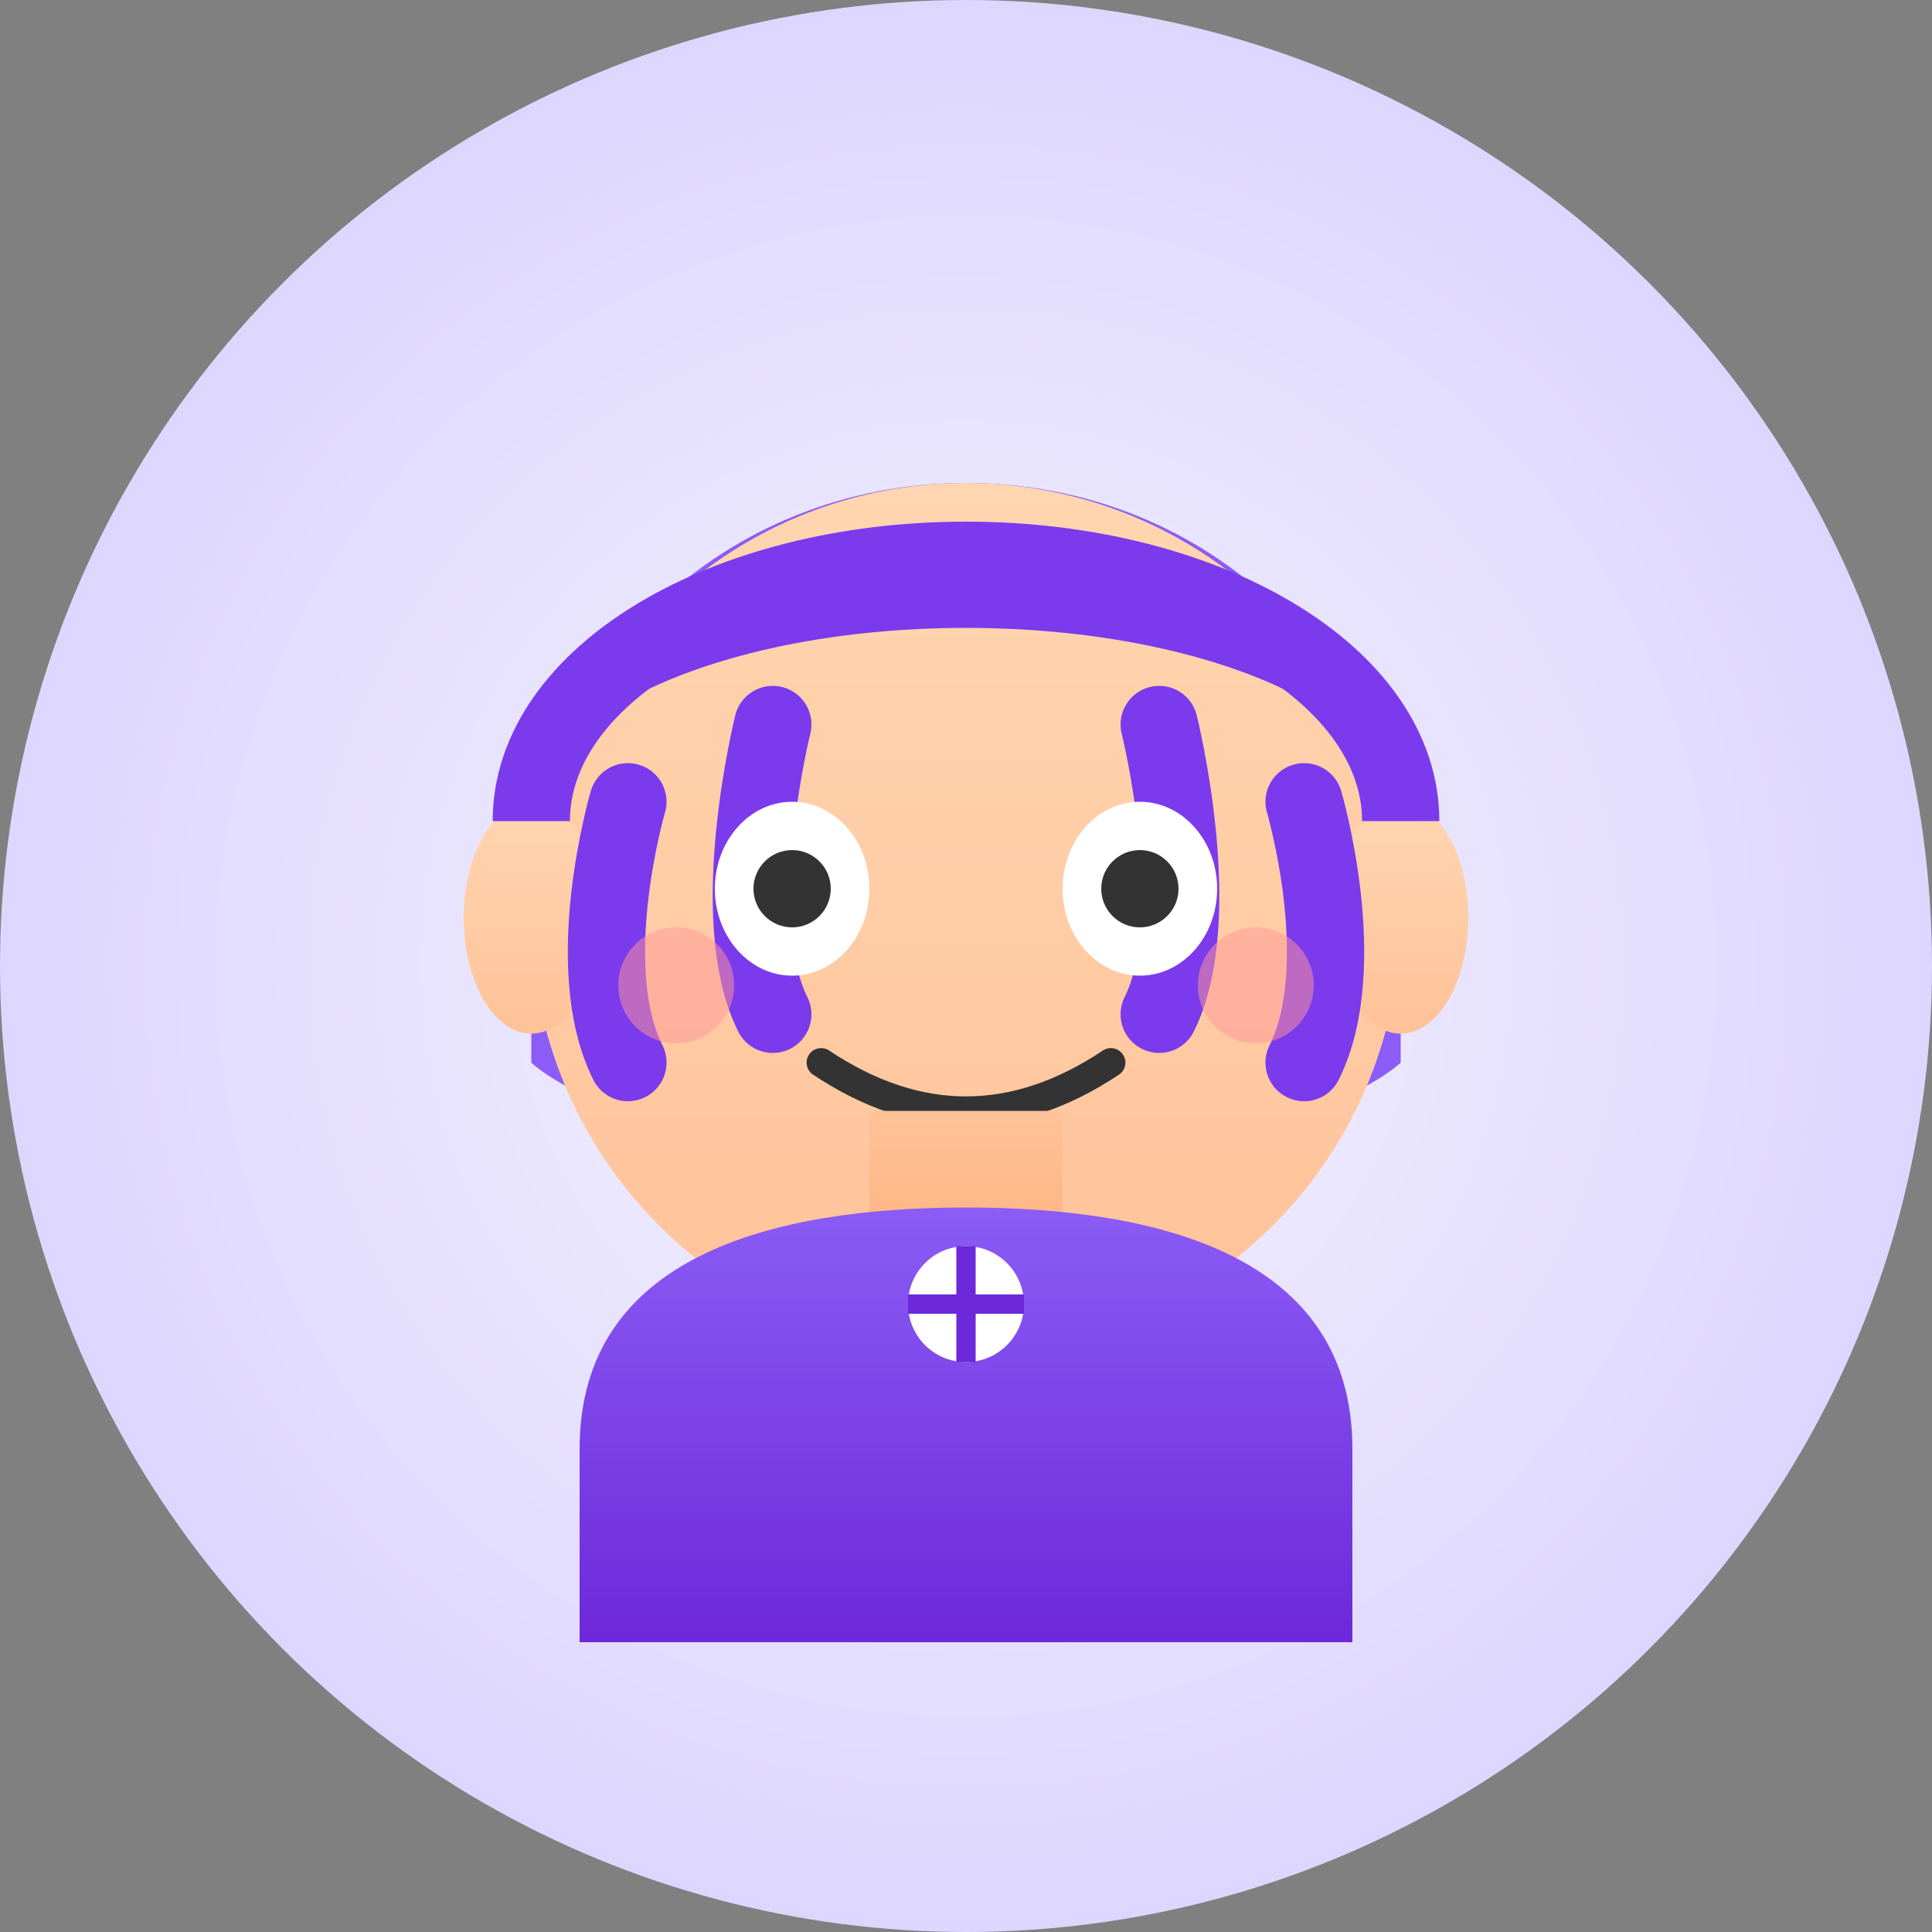 <svg width="200" height="200" viewBox="0 0 200 200" fill="none" xmlns="http://www.w3.org/2000/svg">
  <rect x="0" y="0" width="200" height="200" fill="#808080" stroke="none"/>
  <!-- Background Circle -->
  <circle cx="100" cy="100" r="100" fill="url(#paint0_radial)" />

  <!-- Hair Back -->
  <path d="M55 93C55 69 75 50 100 50C125 50 145 69 145 93V110C145 110 135 120 100 120C65 120 55 110 55 110V93Z" fill="#8B5CF6" />
  
  <!-- Face -->
  <circle cx="100" cy="95" r="45" fill="url(#paint1_linear)" />
  
  <!-- Ears -->
  <ellipse cx="55" cy="95" rx="7" ry="12" fill="url(#paint2_linear)" />
  <ellipse cx="145" cy="95" rx="7" ry="12" fill="url(#paint3_linear)" />
  
  <!-- Hair Front -->
  <path d="M145 80C145 69 125 60 100 60C75 60 55 69 55 80V85C55 74 75 65 100 65C125 65 145 74 145 85V80Z" fill="#7C3AED" />
  <path d="M65 83C65 83 60 100 65 110" stroke="#7C3AED" stroke-width="8" stroke-linecap="round" />
  <path d="M80 75C80 75 75 95 80 105" stroke="#7C3AED" stroke-width="8" stroke-linecap="round" />
  <path d="M135 83C135 83 140 100 135 110" stroke="#7C3AED" stroke-width="8" stroke-linecap="round" />
  <path d="M120 75C120 75 125 95 120 105" stroke="#7C3AED" stroke-width="8" stroke-linecap="round" />
  <path d="M55 85C55 70 75 58 100 58C125 58 145 70 145 85" stroke="#7C3AED" stroke-width="8" />
  
  <!-- Eyes -->
  <ellipse cx="82" cy="92" rx="8" ry="9" fill="white" />
  <ellipse cx="118" cy="92" rx="8" ry="9" fill="white" />
  
  <!-- Pupils -->
  <circle cx="82" cy="92" r="4" fill="#333333">
    <animate attributeName="cx" values="80;84;80" dur="3s" repeatCount="indefinite" />
  </circle>
  <circle cx="118" cy="92" r="4" fill="#333333">
    <animate attributeName="cx" values="116;120;116" dur="3s" repeatCount="indefinite" />
  </circle>
  
  <!-- Blush -->
  <circle cx="70" cy="102" r="6" fill="#FF9999" opacity="0.5" />
  <circle cx="130" cy="102" r="6" fill="#FF9999" opacity="0.5" />
  
  <!-- Smile -->
  <path d="M85 110 Q100 120 115 110" stroke="#333333" stroke-width="3" stroke-linecap="round" fill="none" />
  
  <!-- Neck -->
  <rect x="90" y="115" width="20" height="15" fill="url(#paint4_linear)" />
  
  <!-- Shirt -->
  <path d="M60 150C60 130 80 125 100 125C120 125 140 130 140 150V170H60V150Z" fill="url(#paint5_linear)" />
  
  <!-- Shirt Details -->
  <circle cx="100" cy="135" r="6" fill="white" />
  <path d="M94 135H106" stroke="#6D28D9" stroke-width="2" />
  <path d="M100 129V141" stroke="#6D28D9" stroke-width="2" />
  
  <!-- Gradient Definitions -->
  <defs>
    <radialGradient id="paint0_radial" cx="0" cy="0" r="1" gradientUnits="userSpaceOnUse" gradientTransform="translate(100 100) rotate(90) scale(100)">
      <stop offset="0" stop-color="#F5F3FF" />
      <stop offset="1" stop-color="#DDD6FE" />
    </radialGradient>
    <linearGradient id="paint1_linear" x1="100" y1="50" x2="100" y2="140" gradientUnits="userSpaceOnUse">
      <stop offset="0" stop-color="#FFD6B1" />
      <stop offset="1" stop-color="#FFC299" />
    </linearGradient>
    <linearGradient id="paint2_linear" x1="55" y1="83" x2="55" y2="107" gradientUnits="userSpaceOnUse">
      <stop offset="0" stop-color="#FFD6B1" />
      <stop offset="1" stop-color="#FFC299" />
    </linearGradient>
    <linearGradient id="paint3_linear" x1="145" y1="83" x2="145" y2="107" gradientUnits="userSpaceOnUse">
      <stop offset="0" stop-color="#FFD6B1" />
      <stop offset="1" stop-color="#FFC299" />
    </linearGradient>
    <linearGradient id="paint4_linear" x1="100" y1="115" x2="100" y2="130" gradientUnits="userSpaceOnUse">
      <stop offset="0" stop-color="#FFC299" />
      <stop offset="1" stop-color="#FFB380" />
    </linearGradient>
    <linearGradient id="paint5_linear" x1="100" y1="125" x2="100" y2="170" gradientUnits="userSpaceOnUse">
      <stop offset="0" stop-color="#8B5CF6" />
      <stop offset="1" stop-color="#6D28D9" />
    </linearGradient>
  </defs>
</svg> 